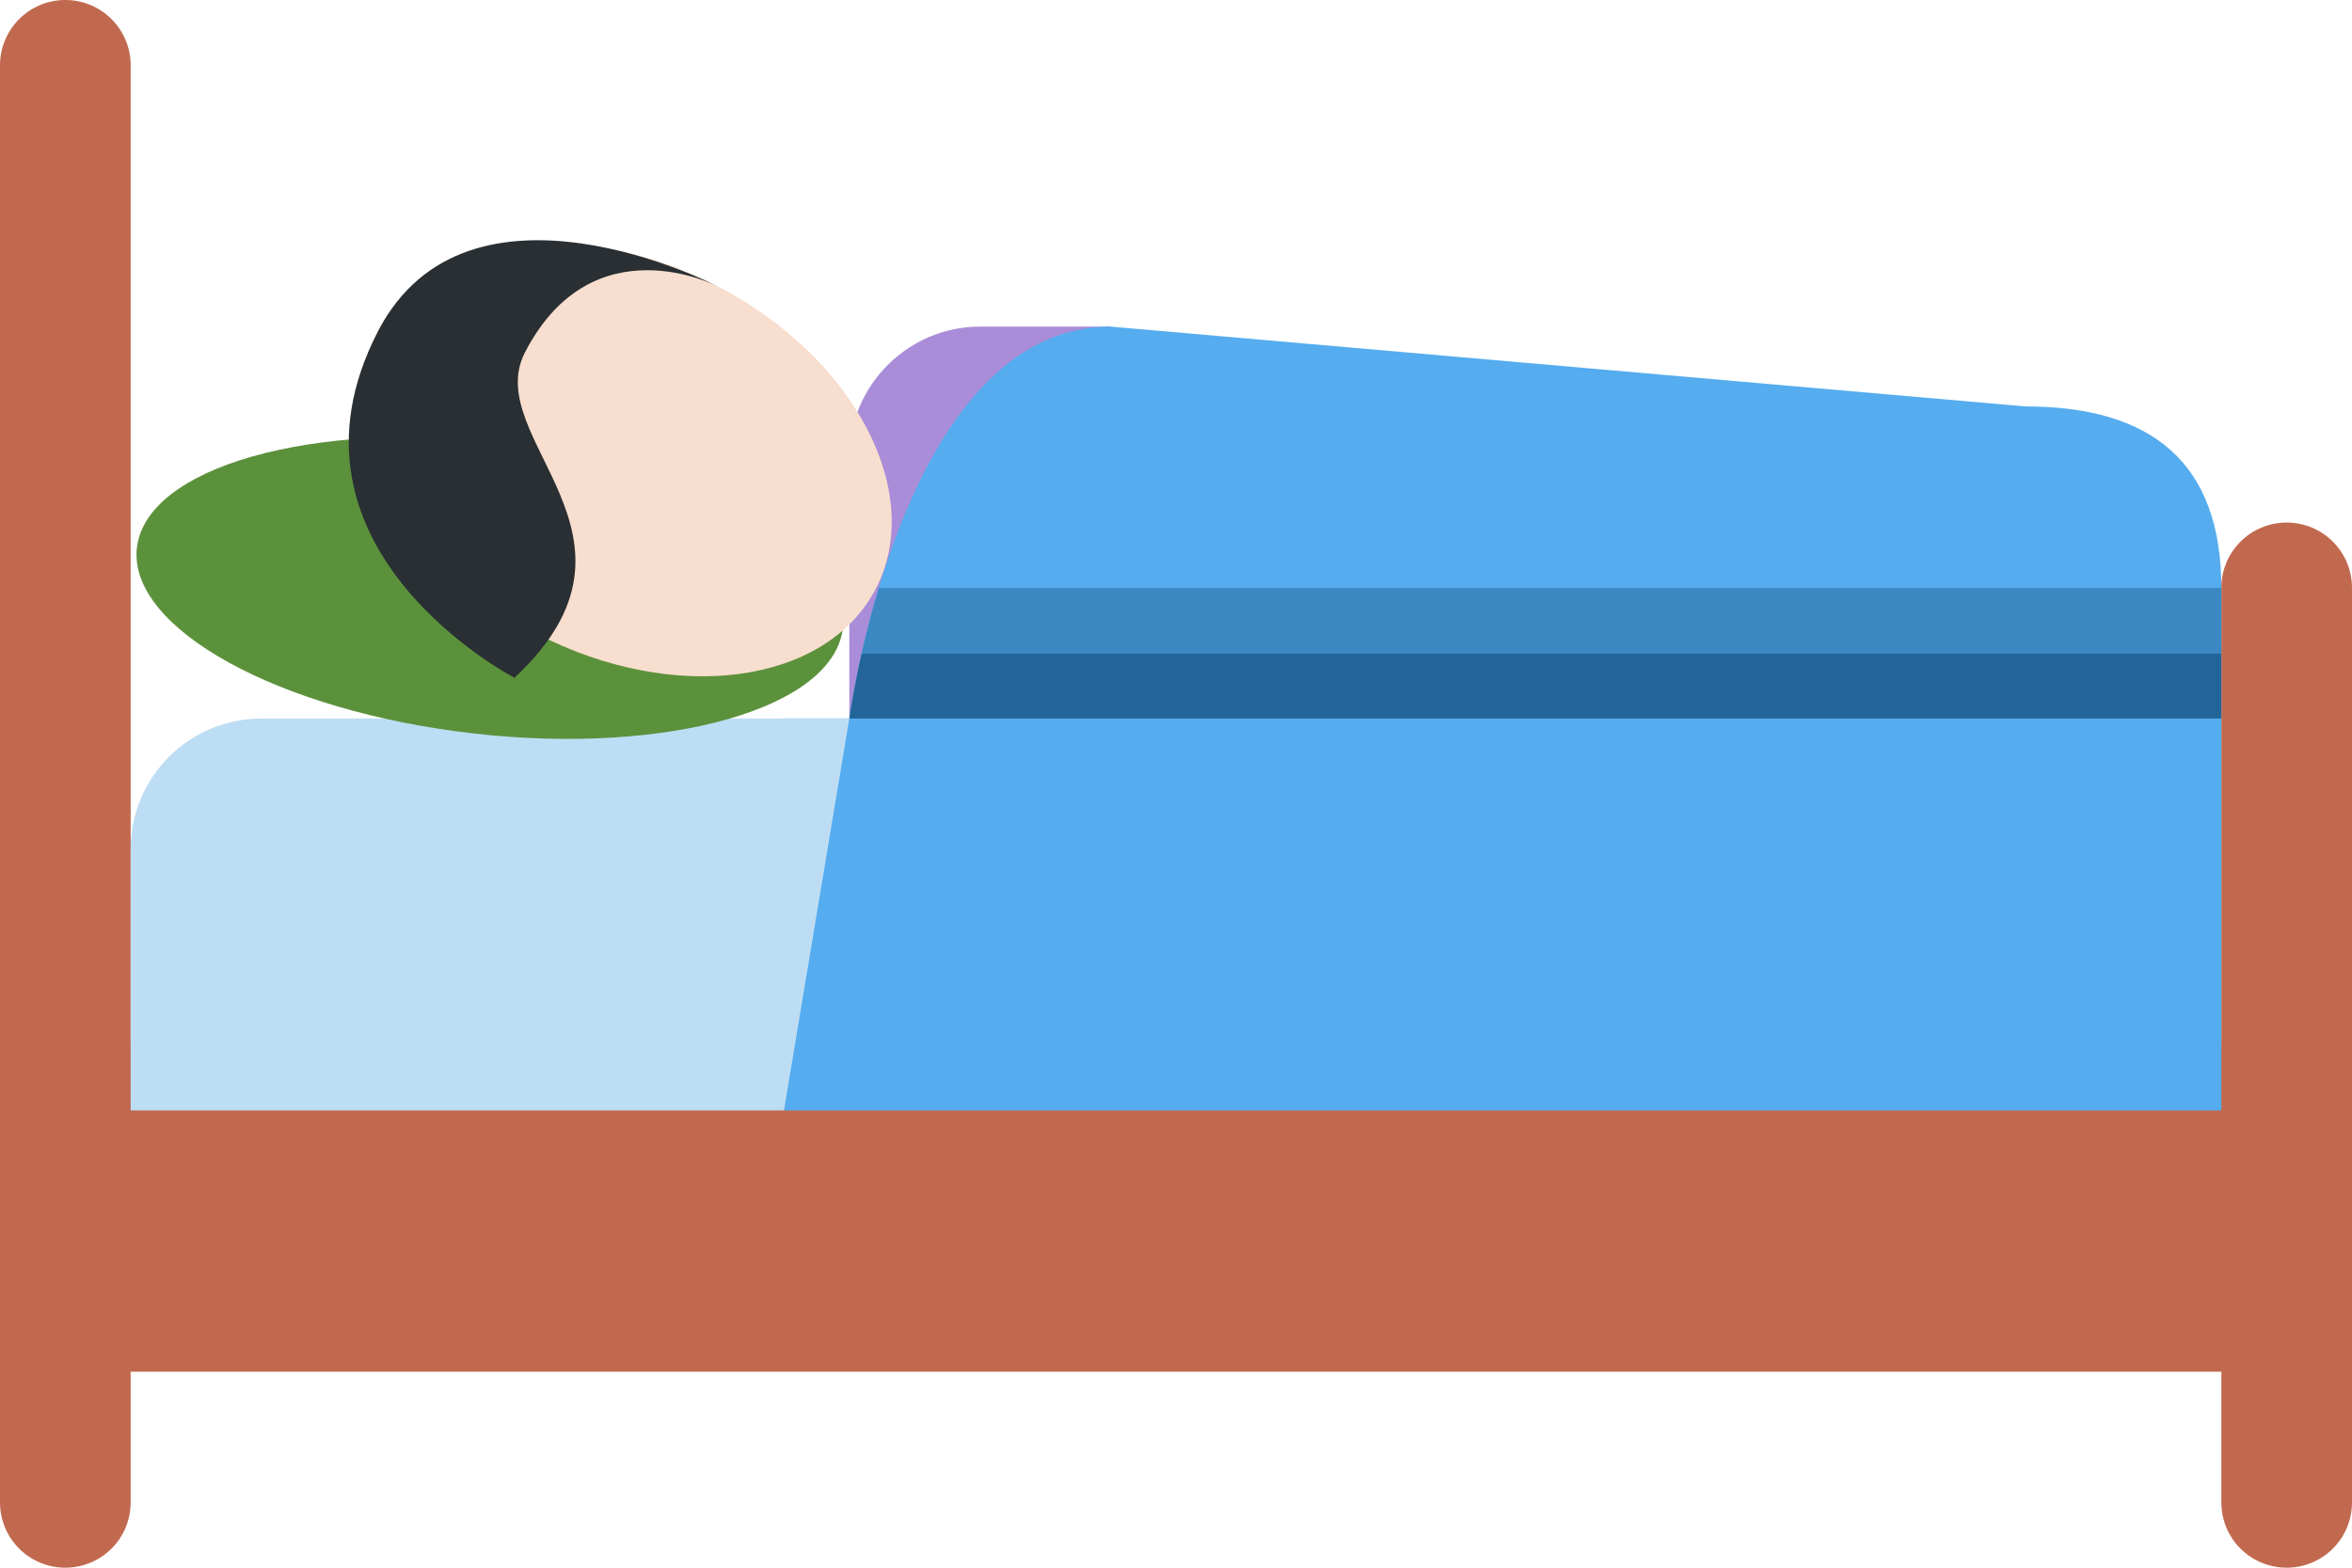 <?xml version="1.0" encoding="UTF-8" standalone="no"?>
<svg
   xmlns:dc="http://purl.org/dc/elements/1.1/"
   xmlns:cc="http://creativecommons.org/ns#"
   xmlns:rdf="http://www.w3.org/1999/02/22-rdf-syntax-ns#"
   xmlns:svg="http://www.w3.org/2000/svg"
   xmlns="http://www.w3.org/2000/svg"
   xmlns:sodipodi="http://sodipodi.sourceforge.net/DTD/sodipodi-0.dtd"
   xmlns:inkscape="http://www.inkscape.org/namespaces/inkscape"
   viewBox="0 0 36 24"
   id="svg2"
   version="1.1"
   inkscape:version="0.91 r13725"
   sodipodi:docname="1f6cc-1f3fb.svg"
   width="36"
   height="24">
  <defs
     id="defs24" />
  <sodipodi:namedview
     pagecolor="#ffffff"
     bordercolor="#666666"
     borderopacity="1"
     objecttolerance="10"
     gridtolerance="10"
     guidetolerance="10"
     inkscape:pageopacity="0"
     inkscape:pageshadow="2"
     inkscape:window-width="640"
     inkscape:window-height="480"
     id="namedview22"
     showgrid="false"
     inkscape:zoom="6.5555556"
     inkscape:cx="18"
     inkscape:cy="18"
     inkscape:window-x="0"
     inkscape:window-y="0"
     inkscape:window-maximized="0"
     inkscape:current-layer="svg2" />
  <path
     d="M 35,8 C 34.447,8 34,8.447 34,9 L 34,16 2,16 2,1 C 2,0.448 1.553,0 1,0 0.447,0 0,0.448 0,1 l 0,22 c 0,0.553 0.447,1 1,1 0.553,0 1,-0.447 1,-1 l 0,-2 32,0 0,2 c 0,0.553 0.447,1 1,1 0.553,0 1,-0.447 1,-1 L 36,9 C 36,8.447 35.553,8 35,8 Z"
     id="path4"
     inkscape:connector-curvature="0"
     style="fill:#c1694f" />
  <path
     d="m 17,5 -2,0 c -1.1,0 -2,0.9 -2,2 l 0,4 4,0 0,-6 z"
     id="path6"
     inkscape:connector-curvature="0"
     style="fill:#aa8dd8" />
  <path
     d="M 31,6.222 17,5 c -3.208,0 -4,6 -4,6 l -1,0 0,6 22,0 0,-8 C 34,7.075 32.925,6.222 31,6.222 Z"
     id="path8"
     inkscape:connector-curvature="0"
     style="fill:#55acee" />
  <path
     d="m 13,11 -9,0 c -1.104,0 -2,0.896 -2,2 l 0,4 10,0 1,-6 z"
     id="path10"
     inkscape:connector-curvature="0"
     style="fill:#bdddf4" />
  <path
     d="m 2.114,8.279 c -0.283,1.213 1.897,2.518 4.871,2.917 2.974,0.398 5.614,-0.263 5.898,-1.475 C 13.166,8.508 10.986,7.203 8.012,6.804 5.039,6.405 2.398,7.066 2.114,8.279 Z"
     id="path12"
     inkscape:connector-curvature="0"
     style="fill:#5c913b" />
  <path
     d="M 13.189,10 C 13.055,10.595 13,11 13,11 l 21,0 0,-1 -20.811,0 z"
     id="path14"
     inkscape:connector-curvature="0"
     style="fill:#226699" />
  <path
     d="M 34,9 13.452,9 c -0.11,0.365 -0.197,0.705 -0.263,1 L 34,10 34,9 Z"
     id="path16"
     inkscape:connector-curvature="0"
     style="fill:#3b88c3" />
  <ellipse
     transform="matrix(0.459,-0.888,0.888,0.459,0,0)"
     cx="-1.849"
     cy="11.761"
     rx="3"
     ry="4.292"
     id="ellipse18"
     style="fill:#f7dece" />
  <path
     d="m 7.875,10.376 c 0,0 -3.812,-1.972 -2.09,-5.303 1.378,-2.665 5.191,-0.693 5.191,-0.693 0,0 -1.906,-0.986 -2.94,1.013 -0.689,1.333 2.17,2.811 -0.161,4.983 z"
     id="path20"
     inkscape:connector-curvature="0"
     style="fill:#292f33" />
</svg>
